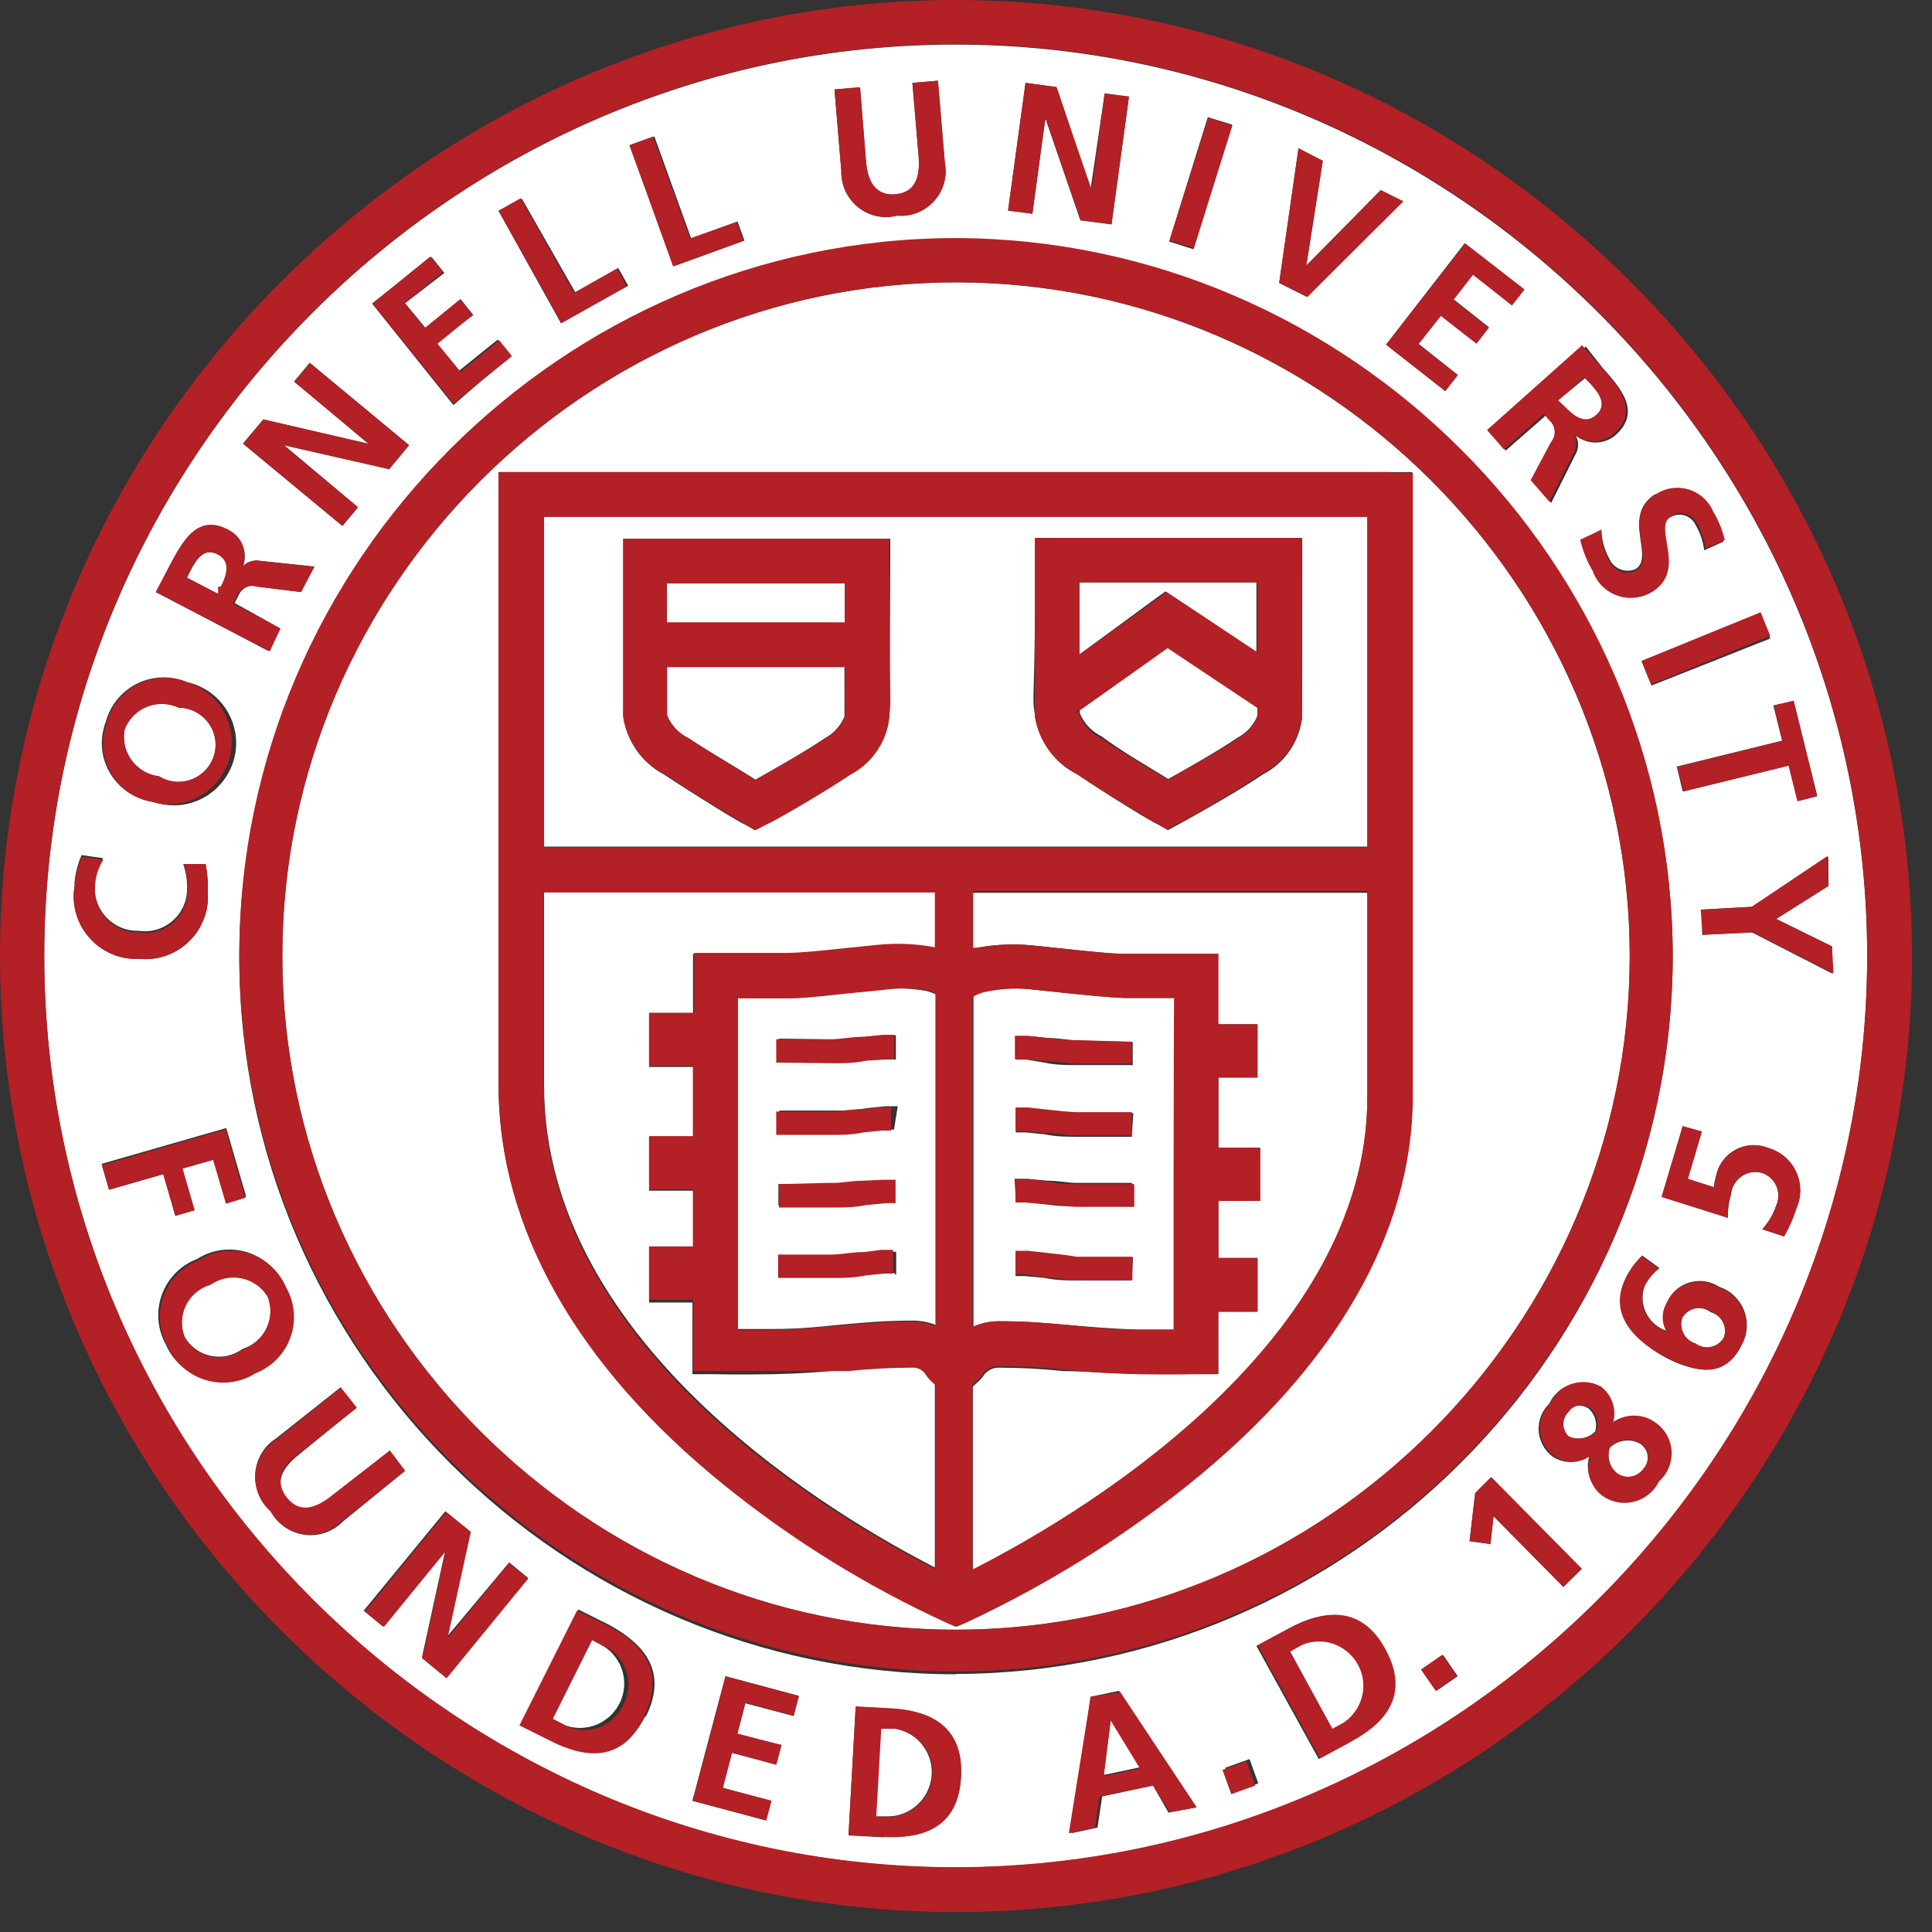 <?xml version="1.0" encoding="UTF-8" standalone="no"?>
<!DOCTYPE svg PUBLIC "-//W3C//DTD SVG 1.1//EN" "http://www.w3.org/Graphics/SVG/1.1/DTD/svg11.dtd">
<svg width="100%" height="100%" viewBox="0 0 62 62" version="1.1" xmlns="http://www.w3.org/2000/svg" xmlns:xlink="http://www.w3.org/1999/xlink" xml:space="preserve" xmlns:serif="http://www.serif.com/" style="fill-rule:evenodd;clip-rule:evenodd;stroke-linejoin:round;stroke-miterlimit:2;">
    <rect x="0" y="0" width="62" height="62" fill="#333333" stroke="none"/>
    <g>
        <path d="M51.22,13.33C51.59,13 51.33,12.63 51.05,12.33L50.87,12.13L50,12.85L50.18,13.05C50.48,13.36 50.83,13.67 51.22,13.33Z" style="fill:white;fill-rule:nonzero;"/>
        <path d="M28.34,31.74L27.13,31.86C26.44,31.93 25.84,32 25.29,32.01L23.68,32.01L23.68,42.65L24.76,42.65C25.76,42.65 26.44,42.56 27.09,42.5C27.74,42.44 28.41,42.38 29.28,42.38C29.537,42.378 29.791,42.426 30.03,42.52L30.03,31.91C29.931,31.861 29.827,31.824 29.72,31.8C29.265,31.716 28.801,31.696 28.34,31.74ZM26.77,33.36C27.04,33.36 27.36,33.36 27.77,33.28L28.36,33.22L28.75,33.22L28.75,34L27.81,34C27.42,34 27.09,34.08 26.81,34.08L25,34.08L25,33.33L26.77,33.36ZM28.69,40.85L28.4,40.85L27.82,40.91C27.43,40.91 27.1,40.99 26.82,40.99L24.98,40.99L24.98,40.31L26.78,40.31C27.05,40.31 27.37,40.31 27.78,40.23L28.37,40.17L28.76,40.17L28.76,40.92L28.69,40.85ZM28.69,38.55L28.39,38.55L27.76,38.61C27.39,38.61 27.07,38.68 26.76,38.69L24.98,38.69L24.98,38L26.79,38C27.05,38 27.35,38 27.7,37.93L28.33,37.87L28.72,37.87L28.69,38.55ZM28.69,36.25L28.4,36.25L27.81,36.31C27.43,36.31 27.09,36.39 26.81,36.39L25.01,36.39L25.01,35.64L26.82,35.64C27.09,35.64 27.41,35.64 27.82,35.56L28.43,35.5L28.81,35.5L28.69,36.25Z" style="fill:white;fill-rule:nonzero;"/>
        <path d="M30.68,1.43C30.677,1.43 30.673,1.43 30.67,1.43C14.624,1.43 1.42,14.634 1.42,30.68C1.42,46.726 14.624,59.93 30.67,59.93C46.716,59.93 59.92,46.726 59.92,30.68C59.904,14.644 46.716,1.452 30.68,1.43ZM58.68,28.43L57,29.49L58.79,30.37L58.79,31.24L56.22,29.92L54.63,30L54.63,29.19L56.26,29.1L58.67,27.48L58.68,28.43ZM57.56,22.49L58.32,25.55L57.69,25.71L57.4,24.57L54,25.4L53.81,24.6L57.19,23.77L56.91,22.64L57.56,22.49ZM56.81,20.49L53,22L52.69,21.24L56.51,19.68L56.81,20.49ZM53.13,15.89C53.327,15.768 53.555,15.703 53.787,15.703C54.29,15.703 54.746,16.006 54.94,16.47C55.111,16.752 55.236,17.059 55.31,17.38L54.69,17.66C54.655,17.378 54.563,17.106 54.42,16.86C54.33,16.652 54.124,16.517 53.897,16.517C53.792,16.517 53.689,16.545 53.6,16.6C53,16.93 54.14,18.31 53,19C52.806,19.111 52.586,19.169 52.362,19.169C51.821,19.169 51.335,18.828 51.15,18.32C50.966,18.009 50.831,17.672 50.75,17.32L51.39,17C51.398,17.322 51.484,17.638 51.64,17.92C51.773,18.242 52.146,18.4 52.47,18.27C53.14,17.91 52,16.55 53.13,15.85L53.13,15.89ZM51.41,11.78C51.99,12.44 52.7,13.2 51.84,13.97C51.471,14.278 50.929,14.278 50.56,13.97C50.671,14.158 50.671,14.392 50.56,14.58L49.78,16.14L49.18,15.45L49.83,14.23C50.006,14.024 49.984,13.709 49.78,13.53L49.61,13.33L48.32,14.46L47.78,13.84L50.89,11.12L51.41,11.78ZM48.92,9.29L48.52,9.8L47.27,8.8L46.64,9.6L47.78,10.5L47.38,11.01L46.24,10.12L45.52,11.03L46.78,12.03L46.38,12.55L44.48,11.06L47,7.81L48.92,9.29ZM41.67,4.76L42.45,5.16L41.92,8.52L44.31,6.1L45,6.46L41.95,9.53L41.05,9.08L41.67,4.76ZM38.76,3.76L39.54,4L38.3,8L37.52,7.75L38.76,3.76ZM32.91,2.66L33.91,2.8L35,6.06L35.45,3L36.23,3.1L35.67,7.2L34.67,7.07L33.55,3.8L33.13,6.86L32.35,6.76L32.91,2.66ZM27.6,2.8L27.79,5.18C27.85,5.88 28.11,6.32 28.73,6.27C29.35,6.22 29.53,5.74 29.48,5.04L29.28,2.66L30.1,2.59L30.32,5.22C30.338,5.311 30.347,5.403 30.347,5.496C30.347,6.28 29.701,6.926 28.917,6.926C28.874,6.926 28.832,6.924 28.79,6.92C28.672,6.951 28.551,6.966 28.43,6.966C27.645,6.966 27,6.321 27,5.536C27,5.524 27,5.512 27,5.5L26.78,2.87L27.6,2.8ZM21,4.38L22.18,7.65L23.67,7.11L23.89,7.72L21.63,8.54L20.2,4.66L21,4.38ZM16.75,6.38L18.46,9.38L19.84,8.6L20.16,9.17L18,10.37L16,6.77L16.75,6.38ZM13.85,8.25L14.26,8.76L13,9.73L13.65,10.52L14.78,9.6L15.19,10.11L14,11L14.73,11.9L15.97,10.9L16.38,11.41L14.55,13L11.94,9.74L13.85,8.25ZM8.45,13.46L11.82,14.24L9.44,12.24L9.94,11.64L13.12,14.28L12.48,15.05L9.11,14.28L11.49,16.28L10.99,16.88L7.8,14.24L8.45,13.46ZM5.45,18.18C5.86,17.41 6.32,16.47 7.34,17.01C7.774,17.228 7.971,17.749 7.79,18.2C7.931,18.038 8.148,17.961 8.36,18L10.09,18.18L9.66,19L8.29,18.82C8.032,18.733 7.748,18.866 7.65,19.12L7.53,19.35L9,20.17L8.61,20.89L5,19L5.45,18.18ZM3.39,23.18C3.607,22.334 4.376,21.737 5.25,21.737C5.508,21.737 5.763,21.789 6,21.89C6.918,22.088 7.579,22.906 7.579,23.845C7.579,24.942 6.676,25.845 5.579,25.845C5.351,25.845 5.125,25.806 4.91,25.73C3.973,25.602 3.267,24.793 3.267,23.847C3.267,23.637 3.302,23.429 3.37,23.23L3.39,23.18ZM2.39,28.35C2.413,28.036 2.49,27.727 2.62,27.44L3.31,27.54C3.14,27.799 3.047,28.1 3.04,28.41C3.038,28.44 3.037,28.47 3.037,28.501C3.037,29.252 3.655,29.871 4.407,29.871C4.421,29.871 4.436,29.87 4.45,29.87C4.517,29.88 4.585,29.885 4.653,29.885C5.358,29.885 5.951,29.333 6,28.63C6.021,28.325 5.98,28.019 5.88,27.73L6.6,27.73C6.659,28.04 6.683,28.355 6.67,28.67C6.672,28.707 6.673,28.744 6.673,28.78C6.673,29.878 5.77,30.78 4.673,30.78C4.605,30.78 4.537,30.777 4.47,30.77C4.435,30.772 4.4,30.773 4.365,30.773C3.268,30.773 2.365,29.87 2.365,28.773C2.365,28.648 2.377,28.523 2.4,28.4L2.39,28.35ZM3.26,37.35L7.26,36.2L7.9,38.4L7.27,38.58L6.84,37.22L5.84,37.5L6.22,38.84L5.62,39L5.24,37.68L3.5,38.18L3.26,37.35ZM5.33,43.16C5.165,42.869 5.078,42.541 5.078,42.207C5.078,41.404 5.579,40.682 6.33,40.4C6.638,40.203 6.996,40.099 7.362,40.099C8.132,40.099 8.83,40.562 9.13,41.27C9.292,41.559 9.377,41.884 9.377,42.215C9.377,43.016 8.879,43.737 8.13,44.02C7.821,44.213 7.465,44.316 7.101,44.316C6.346,44.316 5.657,43.875 5.34,43.19L5.33,43.16ZM8.68,48.46C8.368,48.187 8.189,47.792 8.189,47.377C8.189,46.884 8.443,46.424 8.86,46.16L10.93,44.52L11.44,45.17L9.58,46.69C9.03,47.13 8.81,47.59 9.2,48.08C9.59,48.57 10.09,48.47 10.64,48.03L12.51,46.55L13,47.2L11,48.83C10.729,49.109 10.356,49.266 9.968,49.266C9.431,49.266 8.937,48.966 8.69,48.49L8.68,48.46ZM13.54,53.19L14.28,49.8L12.28,52.19L11.67,51.69L14.29,48.5L15.08,49.14L14.34,52.53L16.34,50.14L16.95,50.64L14.33,53.84L13.54,53.19ZM20.71,55.07C19.97,56.53 18.79,56.41 17.71,55.84L16.71,55.34L18.56,51.65L19.56,52.15C20.65,52.75 21.46,53.63 20.72,55.1L20.71,55.07ZM25.47,55.07L23.92,54.66L23.66,55.66L25.08,56L24.91,56.63L23.49,56.25L23.19,57.37L24.75,57.79L24.58,58.42L22.22,57.79L23.28,53.79L25.63,54.42L25.47,55.07ZM28.35,58.96L27.23,58.9L27.46,54.77L28.58,54.83C29.84,54.9 30.93,55.39 30.84,57.03C30.75,58.67 29.61,59 28.35,58.94L28.35,58.96ZM37.5,58.17L37,57.3L35.37,57.65L35.22,58.65L34.38,58.83L35,54.45L35.91,54.26L38.4,58L37.5,58.17ZM39.6,57.51L39.32,56.73L40.1,56.45L40.38,57.23L39.6,57.51ZM43.32,55.91L42.32,56.45L40.32,52.82L41.32,52.28C42.43,51.67 43.61,51.52 44.4,52.96C45.19,54.4 44.44,55.29 43.33,55.89L43.32,55.91ZM46.1,54.26L45.63,53.58L46.31,53.11L46.78,53.79L46.1,54.26ZM30.68,53.73C18.063,53.73 7.68,43.347 7.68,30.73C7.68,18.113 18.063,7.73 30.68,7.73C43.297,7.73 53.68,18.113 53.68,30.73C53.636,43.329 43.279,53.682 30.68,53.72L30.68,53.73ZM50.17,50.93L47.93,48.66L47.83,49.55L47.16,49.46L47.34,47.92L47.86,47.41L50.76,50.35L50.17,50.93ZM53.24,47.5C53.034,47.921 52.604,48.189 52.135,48.189C51.879,48.189 51.629,48.109 51.42,47.96C51.037,47.684 50.868,47.193 51,46.74C50.644,46.979 50.176,46.979 49.82,46.74C49.541,46.528 49.376,46.198 49.376,45.847C49.376,45.543 49.501,45.251 49.72,45.04C49.91,44.632 50.321,44.371 50.771,44.371C50.97,44.371 51.166,44.422 51.34,44.52C51.689,44.785 51.844,45.237 51.73,45.66C52.131,45.377 52.669,45.377 53.07,45.66C53.397,45.883 53.592,46.255 53.592,46.65C53.592,46.969 53.466,47.275 53.24,47.5ZM55.87,43.21C55.36,44.21 54.39,44.04 53.52,43.6C52.65,43.16 51.58,42.22 52.18,41C52.312,40.735 52.487,40.495 52.7,40.29L53.25,40.69C53.054,40.844 52.894,41.039 52.78,41.26C52.735,41.383 52.712,41.513 52.712,41.644C52.712,42.129 53.028,42.562 53.49,42.71C53.327,42.432 53.327,42.088 53.49,41.81C53.667,41.386 54.083,41.108 54.542,41.108C54.761,41.108 54.976,41.171 55.16,41.29C55.694,41.464 56.058,41.965 56.058,42.526C56.058,42.764 55.993,42.997 55.87,43.2L55.87,43.21ZM57.64,38.79C57.543,39.1 57.412,39.398 57.25,39.68L56.55,39.45C56.752,39.231 56.906,38.972 57,38.69C57.046,38.589 57.07,38.479 57.07,38.368C57.07,38.04 56.861,37.746 56.55,37.64C56.481,37.621 56.409,37.611 56.338,37.611C55.927,37.611 55.582,37.931 55.55,38.34C55.478,38.58 55.444,38.83 55.45,39.08L53.33,38.41L54,36.14L54.59,36.31L54.14,37.83L55,38.1C55.011,37.975 55.034,37.851 55.07,37.73C55.187,37.161 55.693,36.749 56.275,36.749C56.434,36.749 56.592,36.78 56.74,36.84C57.345,37.011 57.766,37.568 57.766,38.197C57.766,38.398 57.723,38.597 57.64,38.78L57.64,38.79Z" style="fill:white;fill-rule:nonzero;"/>
        <path d="M17.46,34.83C17.46,43.27 27,48.76 30,50.3L30,44.4C29.892,44.311 29.795,44.211 29.71,44.1C29.623,43.929 29.441,43.827 29.25,43.84C28.565,43.841 27.881,43.878 27.2,43.95C26.55,44.01 25.82,44.08 24.77,44.1C23.72,44.12 22.93,44.1 22.9,44.1L22.22,44.1L22.22,41.8L20.83,41.8L20.83,40L22.24,40L22.24,38.21L20.83,38.21L20.83,36.49L22.24,36.49L22.24,34.24L20.83,34.24L20.83,32.53L22.24,32.53L22.24,30.61L25.24,30.61C25.73,30.61 26.3,30.54 26.96,30.47L28.18,30.35C28.791,30.288 29.407,30.314 30.01,30.43L30.01,28.6L17.46,28.6L17.46,34.83Z" style="fill:white;fill-rule:nonzero;"/>
        <path d="M5.1,24.91C5.289,25.028 5.507,25.09 5.729,25.09C6.382,25.09 6.919,24.553 6.919,23.9C6.919,23.247 6.383,22.71 5.73,22.71C5.561,22.63 5.375,22.589 5.188,22.589C4.661,22.589 4.186,22.917 4,23.41C3.985,23.489 3.977,23.569 3.977,23.649C3.977,24.29 4.463,24.836 5.1,24.91Z" style="fill:white;fill-rule:nonzero;"/>
        <path d="M6.76,41.21C6.215,41.365 5.837,41.866 5.837,42.432C5.837,42.596 5.868,42.758 5.93,42.91C6.158,43.299 6.576,43.538 7.026,43.538C7.297,43.538 7.562,43.451 7.78,43.29C8.314,43.128 8.682,42.633 8.682,42.074C8.682,41.912 8.651,41.751 8.59,41.6C8.359,41.215 7.942,40.979 7.493,40.979C7.231,40.979 6.975,41.06 6.76,41.21Z" style="fill:white;fill-rule:nonzero;"/>
        <path d="M19.37,52.83L19,52.63L17.73,55.16L18.14,55.37C18.292,55.423 18.451,55.451 18.612,55.451C19.391,55.451 20.032,54.81 20.032,54.031C20.032,53.544 19.782,53.09 19.37,52.83Z" style="fill:white;fill-rule:nonzero;"/>
        <path d="M7,17.79C6.56,17.56 6.31,17.94 6.12,18.3L6,18.54L7,19.06L7.13,18.82C7.27,18.47 7.43,18 7,17.79Z" style="fill:white;fill-rule:nonzero;"/>
        <path d="M41.81,52.76L41.4,53L42.75,55.49L43.15,55.27C43.613,55.023 43.903,54.539 43.903,54.015C43.903,53.235 43.26,52.592 42.48,52.592C42.246,52.592 42.016,52.65 41.81,52.76Z" style="fill:white;fill-rule:nonzero;"/>
        <path d="M35.65,55.17L35.42,56.96L36.6,56.71L35.66,55.17L35.65,55.17Z" style="fill:white;fill-rule:nonzero;"/>
        <path d="M28.71,55.47L28.25,55.47L28.09,58.29L28.55,58.29C29.303,58.254 29.902,57.625 29.902,56.872C29.902,56.178 29.394,55.581 28.71,55.47Z" style="fill:white;fill-rule:nonzero;"/>
        <path d="M50.3,45.31C50.194,45.412 50.133,45.553 50.133,45.7C50.133,45.847 50.194,45.988 50.3,46.09C50.598,46.231 50.954,46.171 51.19,45.94C51.268,45.684 51.194,45.405 51,45.22C50.914,45.147 50.804,45.108 50.691,45.108C50.536,45.108 50.39,45.183 50.3,45.31Z" style="fill:white;fill-rule:nonzero;"/>
        <path d="M54.9,42.11C54.786,42.023 54.647,41.976 54.504,41.976C54.285,41.976 54.08,42.086 53.96,42.27C53.932,42.343 53.918,42.42 53.918,42.497C53.918,42.793 54.123,43.052 54.41,43.12C54.517,43.2 54.647,43.243 54.781,43.243C55.004,43.243 55.21,43.123 55.32,42.93C55.345,42.861 55.357,42.789 55.357,42.716C55.357,42.435 55.17,42.187 54.9,42.11Z" style="fill:white;fill-rule:nonzero;"/>
        <path d="M43.88,16.58L17.46,16.58L17.46,27.17L43.88,27.17L43.88,16.58ZM28.54,23C28.46,23.789 27.985,24.486 27.28,24.85C26.28,25.53 24.65,26.41 24.58,26.45L24.22,26.64L23.87,26.44C23.81,26.44 22.31,25.52 21.3,24.85C20.598,24.475 20.115,23.787 20,23L20,17.29L28.57,17.29L28.57,18C28.55,22.88 28.54,23 28.54,23ZM41.79,23C41.708,23.789 41.234,24.485 40.53,24.85C39.53,25.53 37.9,26.41 37.83,26.45L37.48,26.64L37.13,26.44C37.07,26.44 35.57,25.53 34.57,24.85C33.849,24.487 33.346,23.797 33.22,23C33.094,22.203 33.22,22.83 33.22,18L33.22,17.26L41.79,17.26L41.79,18C41.79,21.2 41.79,22.9 41.78,23L41.79,23Z" style="fill:white;fill-rule:nonzero;"/>
        <path d="M51.66,46.46C51.557,46.759 51.653,47.092 51.9,47.29C52.001,47.361 52.122,47.4 52.246,47.4C52.443,47.4 52.628,47.302 52.74,47.14C52.828,47.041 52.877,46.913 52.877,46.78C52.877,46.605 52.792,46.441 52.65,46.34C52.332,46.152 51.924,46.202 51.66,46.46Z" style="fill:white;fill-rule:nonzero;"/>
        <path d="M34.64,18.69L34.64,21L37,19.27L37.4,18.98L40.32,20.93L40.32,18.69L34.64,18.69Z" style="fill:white;fill-rule:nonzero;"/>
        <path d="M30.68,9.06C18.82,9.06 9.06,18.82 9.06,30.68C9.06,42.54 18.82,52.3 30.68,52.3C42.54,52.3 52.3,42.54 52.3,30.68C52.289,18.824 42.536,9.071 30.68,9.06ZM38.09,47.66C35.91,49.407 33.53,50.887 31,52.07L30.71,52.2L30.43,52.08C27.875,50.91 25.477,49.425 23.29,47.66C18.53,43.82 16,39.39 16,34.83L16,15.15L45.31,15.15L45.31,35.15C45.31,39.55 42.82,43.87 38.09,47.66Z" style="fill:white;fill-rule:nonzero;"/>
        <path d="M31.22,28.6L31.22,30.42L31.33,30.42C31.923,30.307 32.529,30.28 33.13,30.34L34.37,30.47C35.03,30.54 35.6,30.6 36.09,30.61L39.09,30.61L39.09,32.87L40.35,32.87L40.35,34.58L39.1,34.58L39.1,36.83L40.44,36.83L40.44,38.54L39.1,38.54L39.1,40.37L40.36,40.37L40.36,42.08L39.1,42.08L39.1,44.08L36.55,44.08C35.52,44.08 34.77,44 34.12,44C33.439,43.928 32.755,43.891 32.07,43.89C31.853,43.88 31.648,43.992 31.54,44.18C31.445,44.295 31.338,44.399 31.22,44.49L31.22,50.42C34.13,48.95 43.88,43.42 43.88,35.23L43.88,28.65L31.22,28.65L31.22,28.6Z" style="fill:white;fill-rule:nonzero;"/>
        <path d="M37.47,20.73L34.65,22.73L34.65,22.88C34.782,23.208 35.032,23.475 35.35,23.63C36,24.12 37,24.69 37.49,25C38.02,24.7 39.04,24.13 39.72,23.67C40.006,23.518 40.229,23.27 40.35,22.97L40.35,22.65L37.47,20.73Z" style="fill:white;fill-rule:nonzero;"/>
        <path d="M34.22,31.87L33,31.74C32.553,31.695 32.102,31.712 31.66,31.79C31.51,31.819 31.368,31.877 31.24,31.96L31.24,42.58C31.507,42.458 31.797,42.397 32.09,42.4C32.96,42.4 33.6,42.46 34.28,42.52C34.96,42.58 35.61,42.64 36.61,42.67L37.69,42.67L37.69,32.03L36.08,32.03C35.51,32 34.91,31.94 34.22,31.87ZM36.32,41.09L34.52,41.09C34.23,41.09 33.91,41.09 33.52,41.01L32.88,40.95L32.59,40.95L32.59,40.2L33,40.2L33.65,40.27C34,40.27 34.3,40.34 34.56,40.35L36.36,40.35L36.32,41.09ZM32.56,37.83L32.97,37.83L33.62,37.89C33.97,37.89 34.27,37.96 34.53,37.96L36.33,37.96L36.33,38.71L34.48,38.71C34.19,38.71 33.88,38.71 33.48,38.63L32.84,38.57L32.6,38.57L32.56,37.83ZM36.32,36.48L34.52,36.48C34.23,36.48 33.9,36.48 33.52,36.4L32.9,36.34L32.6,36.34L32.6,35.58L33.01,35.58L33.64,35.64C34,35.64 34.31,35.71 34.57,35.72L36.37,35.72L36.32,36.48ZM36.32,34.18L34.51,34.18C34.22,34.18 33.89,34.18 33.51,34.1L32.91,34L32.59,34L32.59,33.25L33,33.25L33.62,33.31C33.98,33.31 34.29,33.38 34.55,33.39L36.35,33.44L36.35,34.19L36.32,34.18Z" style="fill:white;fill-rule:nonzero;"/>
        <rect x="21.4" y="18.72" width="5.71" height="1.28" style="fill:white;fill-rule:nonzero;"/>
        <path d="M21.4,21.4L21.4,22.94C21.529,23.27 21.78,23.538 22.1,23.69C22.79,24.15 23.74,24.69 24.24,25.02C24.77,24.73 25.79,24.15 26.47,23.69C26.756,23.538 26.979,23.29 27.1,22.99L27.1,21.4L21.4,21.4Z" style="fill:white;fill-rule:nonzero;"/>
    </g>
    <g>
        <path d="M30.68,0C13.849,0 -0,13.849 -0,30.68C-0,47.511 13.849,61.36 30.68,61.36C47.511,61.36 61.36,47.511 61.36,30.68C61.344,13.856 47.504,0.016 30.68,0ZM30.68,59.92C30.677,59.92 30.673,59.92 30.67,59.92C14.624,59.92 1.42,46.716 1.42,30.67C1.42,14.624 14.624,1.42 30.67,1.42C46.716,1.42 59.92,14.624 59.92,30.67C59.92,30.673 59.92,30.677 59.92,30.68C59.898,46.712 46.712,59.898 30.68,59.92Z" style="fill:rgb(179,32,37);fill-rule:nonzero;"/>
        <path d="M30.68,7.64C18.063,7.64 7.68,18.023 7.68,30.64C7.68,43.257 18.063,53.64 30.68,53.64C43.297,53.64 53.68,43.257 53.68,30.64C53.642,18.037 43.283,7.678 30.68,7.64ZM30.68,52.3C18.82,52.3 9.06,42.54 9.06,30.68C9.06,18.82 18.82,9.06 30.68,9.06C42.54,9.06 52.3,18.82 52.3,30.68C52.289,42.536 42.536,52.289 30.68,52.3Z" style="fill:rgb(179,32,37);fill-rule:nonzero;"/>
        <path d="M26.79,34.12C27.09,34.12 27.42,34.12 27.79,34.04L28.4,34L28.7,34L28.7,33.21L28.31,33.21L27.72,33.27C27.35,33.27 27.03,33.34 26.72,33.35L24.91,33.35L24.91,34.1L26.79,34.12Z" style="fill:rgb(179,32,37);fill-rule:nonzero;"/>
        <path d="M27.73,40.18C27.36,40.18 27.04,40.25 26.73,40.26L24.97,40.26L24.97,41.01L26.78,41.01C27.08,41.01 27.41,41.01 27.78,40.93L28.36,40.87L28.66,40.87L28.66,40.11L28.27,40.11L27.73,40.18Z" style="fill:rgb(179,32,37);fill-rule:nonzero;"/>
        <path d="M27.69,37.89C27.34,37.89 27.03,37.96 26.78,37.96L26.58,37.96L25,38L25,38.75L26.81,38.75C27.1,38.75 27.42,38.75 27.81,38.67L28.44,38.61L28.74,38.61L28.74,37.86L28.32,37.86L27.69,37.89Z" style="fill:rgb(179,32,37);fill-rule:nonzero;"/>
        <path d="M27.72,35.59C27.35,35.59 27.03,35.66 26.72,35.67L24.91,35.67L24.91,36.42L26.71,36.42C27.01,36.42 27.34,36.42 27.71,36.34L28.3,36.28L28.6,36.28L28.6,35.53L28.33,35.53L27.72,35.59Z" style="fill:rgb(179,32,37);fill-rule:nonzero;"/>
        <path d="M32.91,38.59L33.55,38.65C33.92,38.65 34.23,38.72 34.55,38.73L36.4,38.73L36.4,38L34.6,38C34.34,38 34.04,38 33.69,37.93L33,37.84L32.59,37.84L32.59,38.59L32.91,38.59Z" style="fill:rgb(179,32,37);fill-rule:nonzero;"/>
        <path d="M33.6,33.31L33,33.24L32.57,33.24L32.57,33.99L32.89,33.99L33.51,34.05C33.89,34.05 34.21,34.13 34.51,34.13L36.32,34.13L36.32,33.43L34.52,33.38C34.27,33.38 34,33.35 33.6,33.31Z" style="fill:rgb(179,32,37);fill-rule:nonzero;"/>
        <path d="M33.62,40.21L33,40.14L32.59,40.14L32.59,40.89L32.9,40.89L33.54,41C33.91,41 34.22,41.07 34.54,41.08L36.34,41.08L36.34,40.33L34.54,40.33C34.28,40.28 34,40.25 33.62,40.21Z" style="fill:rgb(179,32,37);fill-rule:nonzero;"/>
        <path d="M44.59,15.15L16,15.15L16,34.83C16,39.39 18.5,43.83 23.24,47.66C25.427,49.425 27.825,50.91 30.38,52.08L30.66,52.2L31,52.07C33.541,50.889 35.931,49.409 38.12,47.66C42.85,43.87 45.34,39.55 45.34,35.17L45.34,15.17L44.59,15.17L44.59,15.15ZM30,42.55C29.761,42.456 29.507,42.408 29.25,42.41C28.38,42.41 27.74,42.47 27.06,42.53C26.38,42.59 25.73,42.65 24.73,42.68L23.67,42.68L23.67,32.04L25.28,32.04C25.83,32.04 26.43,31.96 27.12,31.89L28.33,31.77C28.788,31.706 29.252,31.706 29.71,31.77C29.817,31.794 29.921,31.831 30.02,31.88L30.02,42.55L30,42.55ZM30,30.4C29.397,30.284 28.781,30.258 28.17,30.32L27,30.44C26.34,30.51 25.76,30.57 25.28,30.58L22.28,30.58L22.28,32.5L20.83,32.5L20.83,34.21L22.24,34.21L22.24,36.46L20.83,36.46L20.83,38.17L22.24,38.17L22.24,40L20.83,40L20.83,41.71L22.24,41.71L22.24,44L27.22,44C27.901,43.928 28.585,43.891 29.27,43.89C29.461,43.877 29.643,43.979 29.73,44.15C29.815,44.261 29.912,44.361 30.02,44.45L30.02,50.35C26.96,48.8 17.45,43.35 17.45,34.87L17.45,28.64L30,28.64L30,30.43L30,30.4ZM17.46,27.19L17.46,16.59L43.88,16.59L43.88,27.19L17.46,27.19ZM37.66,42.67L36.58,42.67C35.58,42.67 34.91,42.58 34.25,42.52C33.59,42.46 32.93,42.4 32.06,42.4C31.767,42.397 31.477,42.458 31.21,42.58L31.21,32C31.338,31.917 31.48,31.859 31.63,31.83C32.08,31.736 32.541,31.705 33,31.74L34.24,31.87C34.93,31.94 35.53,32.01 36.07,32.02L37.68,32.02C37.66,33.21 37.66,41.52 37.66,42.67ZM31.21,50.36L31.21,44.44C31.328,44.349 31.435,44.245 31.53,44.13C31.638,43.942 31.843,43.83 32.06,43.84C32.745,43.841 33.429,43.878 34.11,43.95C34.76,44.01 35.49,44.08 36.54,44.1C37.59,44.12 38.38,44.1 38.41,44.1L39.09,44.1L39.09,42.1L40.35,42.1L40.35,40.37L39.1,40.37L39.1,38.54L40.44,38.54L40.44,36.83L39.1,36.83L39.1,34.58L40.36,34.58L40.36,32.87L39.1,32.87L39.1,30.61L36.1,30.61C35.62,30.61 35.05,30.54 34.38,30.47L33.14,30.34C32.539,30.28 31.933,30.307 31.34,30.42L31.23,30.42L31.23,28.6L43.88,28.6L43.88,35.18C43.88,43.35 34.13,48.89 31.22,50.36L31.21,50.36Z" style="fill:rgb(179,32,37);fill-rule:nonzero;"/>
        <path d="M28.54,17.29L20,17.29L20,23C20.122,23.793 20.617,24.482 21.33,24.85C22.33,25.52 23.83,26.4 23.9,26.44L24.25,26.64L24.61,26.45C24.68,26.45 26.29,25.53 27.31,24.85C28.003,24.479 28.466,23.783 28.54,23C28.614,22.217 28.54,22.84 28.54,18L28.54,17.29ZM21.4,18.72L27.11,18.72L27.11,19.97L21.4,19.97L21.4,18.72ZM27.11,22.94L27.11,23C26.989,23.3 26.766,23.548 26.48,23.7C25.79,24.16 24.78,24.7 24.25,25.03C23.75,24.73 22.79,24.16 22.11,23.7C21.79,23.548 21.539,23.28 21.41,22.95L21.41,21.41L27.12,21.41L27.12,21.65C27.11,22.35 27.11,22.86 27.11,22.94Z" style="fill:rgb(179,32,37);fill-rule:nonzero;"/>
        <path d="M33.61,35.61L33,35.54L32.59,35.54L32.59,36.3L32.9,36.3L33.52,36.36C33.89,36.36 34.22,36.43 34.52,36.44L36.32,36.44L36.32,35.69L34.52,35.69C34.27,35.68 34,35.65 33.61,35.61Z" style="fill:rgb(179,32,37);fill-rule:nonzero;"/>
        <path d="M41.78,17.26L33.21,17.26L33.21,23C33.338,23.786 33.832,24.466 34.54,24.83C35.54,25.5 37.04,26.38 37.1,26.42L37.45,26.62L37.8,26.43C37.87,26.43 39.49,25.51 40.5,24.83C41.206,24.474 41.687,23.785 41.78,23L41.78,17.26ZM40.35,22.91L40.35,23C40.229,23.3 40.006,23.548 39.72,23.7C39.03,24.16 38.02,24.7 37.49,25.03C36.99,24.73 36.04,24.16 35.35,23.7C35.032,23.545 34.782,23.278 34.65,22.95C34.518,22.622 34.65,22.87 34.65,22.8L37.47,20.8L40.35,22.72L40.35,22.98L40.35,22.91ZM37.44,19L37.04,19.29L34.64,21L34.64,18.69L40.35,18.69L40.35,20.93L37.44,19Z" style="fill:rgb(179,32,37);fill-rule:nonzero;"/>
        <path d="M6.67,28.67C6.683,28.355 6.659,28.04 6.6,27.73L5.9,27.73C6,28.019 6.041,28.325 6.02,28.63C5.997,29.354 5.395,29.937 4.671,29.937C4.6,29.937 4.53,29.931 4.46,29.92C4.446,29.92 4.431,29.921 4.417,29.921C3.665,29.921 3.047,29.302 3.047,28.551C3.047,28.52 3.048,28.49 3.05,28.46C3.057,28.15 3.15,27.849 3.32,27.59L2.63,27.49C2.5,27.777 2.423,28.086 2.4,28.4C2.377,28.523 2.365,28.648 2.365,28.773C2.365,29.87 3.268,30.773 4.365,30.773C4.4,30.773 4.435,30.772 4.47,30.77C4.537,30.777 4.605,30.78 4.673,30.78C5.77,30.78 6.673,29.878 6.673,28.78C6.673,28.744 6.672,28.707 6.67,28.67Z" style="fill:rgb(179,32,37);fill-rule:nonzero;"/>
        <path d="M4.87,25.73C5.053,25.784 5.244,25.811 5.435,25.811C6.533,25.811 7.436,24.908 7.436,23.81C7.436,22.925 6.849,22.14 6,21.89C5.771,21.797 5.526,21.749 5.279,21.749C4.391,21.749 3.613,22.366 3.41,23.23C3.339,23.432 3.303,23.645 3.303,23.859C3.303,24.777 3.967,25.569 4.87,25.73ZM4,23.41C4.186,22.917 4.661,22.589 5.188,22.589C5.375,22.589 5.561,22.63 5.73,22.71C6.383,22.71 6.919,23.247 6.919,23.9C6.919,24.553 6.382,25.09 5.729,25.09C5.507,25.09 5.289,25.028 5.1,24.91C4.463,24.836 3.977,24.29 3.977,23.649C3.977,23.569 3.985,23.489 4,23.41Z" style="fill:rgb(179,32,37);fill-rule:nonzero;"/>
        <path d="M9,20.17L7.48,19.36L7.6,19.13C7.698,18.876 7.982,18.743 8.24,18.83L9.66,19L10.09,18.19L8.36,18C8.149,17.953 7.927,18.021 7.78,18.18C7.954,17.729 7.753,17.214 7.32,17C6.32,16.46 5.84,17.4 5.43,18.17L5,19L8.66,20.9L9,20.17ZM7,18.82L7,19.06L6,18.54L6.1,18.3C6.29,17.94 6.54,17.56 6.98,17.79C7.42,18.02 7.27,18.47 7.08,18.83L7,18.82Z" style="fill:rgb(179,32,37);fill-rule:nonzero;"/>
        <path d="M11.48,16.27L9.11,14.3L9.11,14.29L12.49,15.06L13.13,14.29L9.94,11.65L9.45,12.26L11.82,14.23L11.82,14.24L8.45,13.46L7.8,14.23L10.98,16.87L11.48,16.27Z" style="fill:rgb(179,32,37);fill-rule:nonzero;"/>
        <path d="M16.43,11.43L16.02,10.92L14.78,11.93L14.04,11.03L15.17,10.11L14.76,9.61L13.63,10.53L12.99,9.73L14.22,8.73L13.81,8.23L11.95,9.74L14.55,12.95L16.43,11.43Z" style="fill:rgb(179,32,37);fill-rule:nonzero;"/>
        <path d="M20.11,9.19L19.8,8.62L18.42,9.4L16.71,6.36L16,6.76L18.02,10.37L20.11,9.19Z" style="fill:rgb(179,32,37);fill-rule:nonzero;"/>
        <path d="M23.86,7.73L23.64,7.12L22.15,7.65L20.96,4.38L20.2,4.66L21.6,8.55L23.86,7.73Z" style="fill:rgb(179,32,37);fill-rule:nonzero;"/>
        <path d="M28.79,6.92C28.832,6.924 28.874,6.926 28.917,6.926C29.701,6.926 30.347,6.28 30.347,5.496C30.347,5.403 30.338,5.311 30.32,5.22L30.1,2.59L29.28,2.66L29.48,5C29.54,5.7 29.35,6.18 28.73,6.23C28.11,6.28 27.84,5.84 27.79,5.14L27.6,2.8L26.78,2.87L27,5.5C27,5.512 27,5.524 27,5.536C27,6.321 27.645,6.966 28.43,6.966C28.551,6.966 28.672,6.951 28.79,6.92Z" style="fill:rgb(179,32,37);fill-rule:nonzero;"/>
        <path d="M33.54,3.8L33.55,3.8L34.68,7.07L35.67,7.2L36.23,3.1L35.45,3L35.04,6.07L35.02,6.06L33.9,2.79L32.91,2.66L32.35,6.75L33.13,6.86L33.54,3.8Z" style="fill:rgb(179,32,37);fill-rule:nonzero;"/>
        <g transform="matrix(0.3,-0.954,0.954,0.3,21.38,40.87)">
            <rect x="36.47" y="5.46" width="4.13" height="0.82" style="fill:rgb(179,32,37);"/>
        </g>
        <path d="M45.04,6.46L44.31,6.1L41.93,8.53L41.92,8.52L42.45,5.16L41.67,4.76L41.05,9.08L41.95,9.53L45.04,6.46Z" style="fill:rgb(179,32,37);fill-rule:nonzero;"/>
        <path d="M46.38,12.55L46.78,12.04L45.52,11.05L46.24,10.14L47.38,11.03L47.78,10.52L46.64,9.63L47.27,8.82L48.52,9.8L48.92,9.29L47.02,7.81L44.48,11.06L46.38,12.55Z" style="fill:rgb(179,32,37);fill-rule:nonzero;"/>
        <path d="M47.72,13.8L48.26,14.42L49.55,13.29L49.72,13.49C49.924,13.669 49.946,13.984 49.77,14.19L49.12,15.41L49.72,16.1L50.5,14.54C50.611,14.352 50.611,14.118 50.5,13.93C50.869,14.238 51.411,14.238 51.78,13.93C52.64,13.17 51.93,12.4 51.35,11.74L50.77,11.08L47.72,13.8ZM51.05,12.32C51.32,12.62 51.59,13 51.22,13.32C50.85,13.64 50.48,13.32 50.22,13.05L50,12.85L50.83,12.11L51.05,12.32Z" style="fill:rgb(179,32,37);fill-rule:nonzero;"/>
        <path d="M51.64,18C51.471,17.694 51.385,17.349 51.39,17L50.71,17.32C50.791,17.672 50.926,18.009 51.11,18.32C51.289,18.838 51.781,19.188 52.329,19.188C52.566,19.188 52.798,19.123 53,19C54.19,18.3 53,16.91 53.64,16.55C53.729,16.495 53.832,16.467 53.937,16.467C54.164,16.467 54.37,16.602 54.46,16.81C54.603,17.056 54.695,17.328 54.73,17.61L55.35,17.33C55.276,17.009 55.151,16.702 54.98,16.42C54.786,15.956 54.33,15.653 53.827,15.653C53.595,15.653 53.367,15.718 53.17,15.84C51.99,16.54 53.17,17.91 52.5,18.31C52.413,18.352 52.318,18.374 52.222,18.374C51.972,18.374 51.744,18.227 51.64,18Z" style="fill:rgb(179,32,37);fill-rule:nonzero;"/>
        <g transform="matrix(0.926,-0.378,0.378,0.926,-3.82,22.2)">
            <rect x="52.67" y="20.43" width="4.13" height="0.82" style="fill:rgb(179,32,37);"/>
        </g>
        <path d="M53.83,24.61L54.02,25.4L57.4,24.57L57.68,25.71L58.31,25.55L57.56,22.49L56.92,22.64L57.2,23.77L53.83,24.61Z" style="fill:rgb(179,32,37);fill-rule:nonzero;"/>
        <path d="M54.58,29.19L54.63,30L56.26,29.92L58.84,31.24L58.79,30.37L57,29.49L58.68,28.43L58.63,27.48L56.21,29.1L54.58,29.19Z" style="fill:rgb(179,32,37);fill-rule:nonzero;"/>
        <path d="M5.63,39.02L6.25,38.84L5.86,37.5L6.84,37.22L7.25,38.63L7.87,38.44L7.24,36.24L3.27,37.39L3.5,38.18L5.24,37.68L5.63,39.02Z" style="fill:rgb(179,32,37);fill-rule:nonzero;"/>
        <path d="M9.18,41.31C8.88,40.602 8.182,40.139 7.412,40.139C7.046,40.139 6.688,40.243 6.38,40.44C5.629,40.722 5.128,41.444 5.128,42.247C5.128,42.581 5.215,42.909 5.38,43.2C5.686,43.91 6.388,44.371 7.161,44.371C7.529,44.371 7.889,44.267 8.2,44.07C8.943,43.783 9.435,43.065 9.435,42.269C9.435,41.933 9.347,41.602 9.18,41.31ZM7.78,43.31C7.562,43.471 7.297,43.558 7.026,43.558C6.576,43.558 6.158,43.319 5.93,42.93C5.868,42.778 5.837,42.616 5.837,42.452C5.837,41.886 6.215,41.385 6.76,41.23C6.975,41.08 7.231,40.999 7.493,40.999C7.942,40.999 8.359,41.235 8.59,41.62C8.646,41.766 8.675,41.921 8.675,42.077C8.675,42.632 8.311,43.126 7.78,43.29L7.78,43.31Z" style="fill:rgb(179,32,37);fill-rule:nonzero;"/>
        <path d="M12.51,46.55L10.64,48C10.09,48.44 9.59,48.55 9.2,48.05C8.81,47.55 9.03,47.05 9.58,46.66L11.45,45.18L10.94,44.53L8.86,46.2C8.443,46.464 8.189,46.924 8.189,47.417C8.189,47.832 8.368,48.227 8.68,48.5C8.932,48.962 9.418,49.25 9.944,49.25C10.32,49.25 10.681,49.103 10.95,48.84L13,47.2L12.51,46.55Z" style="fill:rgb(179,32,37);fill-rule:nonzero;"/>
        <path d="M16.33,50.16L14.38,52.55L14.37,52.54L15.11,49.16L14.32,48.52L11.71,51.71L12.32,52.21L14.27,49.82L14.29,49.83L13.55,53.22L14.33,53.86L16.95,50.66L16.33,50.16Z" style="fill:rgb(179,32,37);fill-rule:nonzero;"/>
        <path d="M19.52,52.18L18.52,51.68L16.67,55.37L17.67,55.87C18.8,56.44 19.98,56.56 20.67,55.1C21.36,53.64 20.65,52.75 19.52,52.18ZM20,54.71C19.781,55.198 19.294,55.514 18.759,55.514C18.548,55.514 18.339,55.465 18.15,55.37L17.74,55.16L19,52.63L19.41,52.84C19.874,53.066 20.17,53.538 20.17,54.054C20.17,54.284 20.111,54.509 20,54.71Z" style="fill:rgb(179,32,37);fill-rule:nonzero;"/>
        <path d="M22.23,57.79L24.59,58.42L24.76,57.79L23.2,57.38L23.49,56.25L24.91,56.63L25.08,56L23.66,55.63L23.92,54.64L25.47,55.06L25.64,54.43L23.29,53.8L22.23,57.79Z" style="fill:rgb(179,32,37);fill-rule:nonzero;"/>
        <path d="M28.58,54.82L27.46,54.76L27.23,58.89L28.35,58.95C29.61,59.02 30.75,58.66 30.84,57.02C30.93,55.38 29.84,54.89 28.58,54.82ZM28.58,58.3L28.12,58.3L28.28,55.48L28.74,55.48C29.422,55.594 29.926,56.189 29.926,56.881C29.926,57.643 29.312,58.277 28.55,58.3L28.58,58.3Z" style="fill:rgb(179,32,37);fill-rule:nonzero;"/>
        <path d="M35,54.45L34.3,58.83L35.14,58.65L35.29,57.65L37,57.3L37.54,58.15L38.4,58L35.95,54.3L35,54.45ZM35.42,57L35.64,55.21L36.58,56.75L35.42,57Z" style="fill:rgb(179,32,37);fill-rule:nonzero;"/>
        <g transform="matrix(0.94,-0.34,0.34,0.94,-17.07,17.05)">
            <rect x="39.44" y="56.55" width="0.82" height="0.83" style="fill:rgb(179,32,37);"/>
        </g>
        <path d="M41.36,52.26L40.36,52.8L42.36,56.43L43.36,55.89C44.47,55.29 45.25,54.39 44.47,52.94C43.69,51.49 42.47,51.66 41.36,52.26ZM43.16,55.26L42.76,55.48L41.4,53L41.8,52.78C41.969,52.712 42.149,52.677 42.331,52.677C43.11,52.677 43.751,53.318 43.751,54.097C43.751,54.554 43.531,54.983 43.16,55.25L43.16,55.26Z" style="fill:rgb(179,32,37);fill-rule:nonzero;"/>
        <g transform="matrix(0.822,-0.569,0.569,0.822,-22.34,35.86)">
            <rect x="45.79" y="53.25" width="0.83" height="0.83" style="fill:rgb(179,32,37);"/>
        </g>
        <path d="M47.34,47.91L47.16,49.45L47.83,49.55L47.93,48.65L50.17,50.92L50.76,50.34L47.85,47.4L47.34,47.91Z" style="fill:rgb(179,32,37);fill-rule:nonzero;"/>
        <path d="M53.11,45.64C52.709,45.357 52.171,45.357 51.77,45.64C51.884,45.217 51.729,44.765 51.38,44.5C51.206,44.402 51.01,44.351 50.811,44.351C50.361,44.351 49.95,44.612 49.76,45.02C49.541,45.231 49.416,45.523 49.416,45.827C49.416,46.178 49.581,46.508 49.86,46.72C50.216,46.959 50.684,46.959 51.04,46.72C50.871,47.182 51.026,47.705 51.42,48C51.629,48.149 51.879,48.229 52.135,48.229C52.604,48.229 53.034,47.961 53.24,47.54C53.498,47.312 53.646,46.984 53.646,46.64C53.646,46.238 53.445,45.862 53.11,45.64ZM51.23,45.94C50.994,46.171 50.638,46.231 50.34,46.09C50.234,45.988 50.173,45.847 50.173,45.7C50.173,45.553 50.234,45.412 50.34,45.31C50.428,45.173 50.58,45.091 50.743,45.091C50.86,45.091 50.972,45.133 51.06,45.21C51.251,45.401 51.317,45.685 51.23,45.94ZM52.74,47.13C52.628,47.292 52.443,47.39 52.246,47.39C52.122,47.39 52.001,47.351 51.9,47.28C51.653,47.082 51.557,46.749 51.66,46.45C51.923,46.183 52.337,46.13 52.66,46.32C52.802,46.421 52.887,46.585 52.887,46.76C52.887,46.897 52.834,47.03 52.74,47.13Z" style="fill:rgb(179,32,37);fill-rule:nonzero;"/>
        <path d="M55.15,41.31C54.966,41.191 54.751,41.128 54.532,41.128C54.073,41.128 53.657,41.406 53.48,41.83C53.317,42.108 53.317,42.452 53.48,42.73C53.018,42.582 52.702,42.149 52.702,41.664C52.702,41.533 52.725,41.403 52.77,41.28C52.884,41.059 53.044,40.864 53.24,40.71L52.69,40.31C52.477,40.515 52.302,40.755 52.17,41.02C51.57,42.21 52.51,43.08 53.52,43.58C54.53,44.08 55.35,44.21 55.87,43.19C55.983,42.993 56.042,42.771 56.042,42.544C56.042,41.985 55.681,41.486 55.15,41.31ZM55.32,42.92C55.21,43.113 55.004,43.233 54.781,43.233C54.647,43.233 54.517,43.19 54.41,43.11C54.142,43.028 53.958,42.779 53.958,42.498C53.958,42.42 53.972,42.343 54,42.27C54.12,42.086 54.325,41.976 54.544,41.976C54.687,41.976 54.826,42.023 54.94,42.11C55.192,42.198 55.362,42.438 55.362,42.705C55.362,42.782 55.348,42.858 55.32,42.93L55.32,42.92Z" style="fill:rgb(179,32,37);fill-rule:nonzero;"/>
        <path d="M56.75,36.84C56.602,36.78 56.444,36.749 56.285,36.749C55.703,36.749 55.197,37.161 55.08,37.73C55.044,37.851 55.021,37.975 55.01,38.1L54.17,37.83L54.62,36.31L54,36.14L53.32,38.41L55.44,39.08C55.434,38.83 55.468,38.58 55.54,38.34C55.572,37.931 55.917,37.611 56.328,37.611C56.399,37.611 56.471,37.621 56.54,37.64C56.855,37.744 57.069,38.04 57.069,38.371C57.069,38.481 57.045,38.59 57,38.69C56.907,38.968 56.757,39.223 56.56,39.44L57.26,39.67C57.422,39.388 57.553,39.09 57.65,38.78C57.733,38.597 57.776,38.398 57.776,38.197C57.776,37.568 57.355,37.011 56.75,36.84Z" style="fill:rgb(179,32,37);fill-rule:nonzero;"/>
    </g>
</svg>
